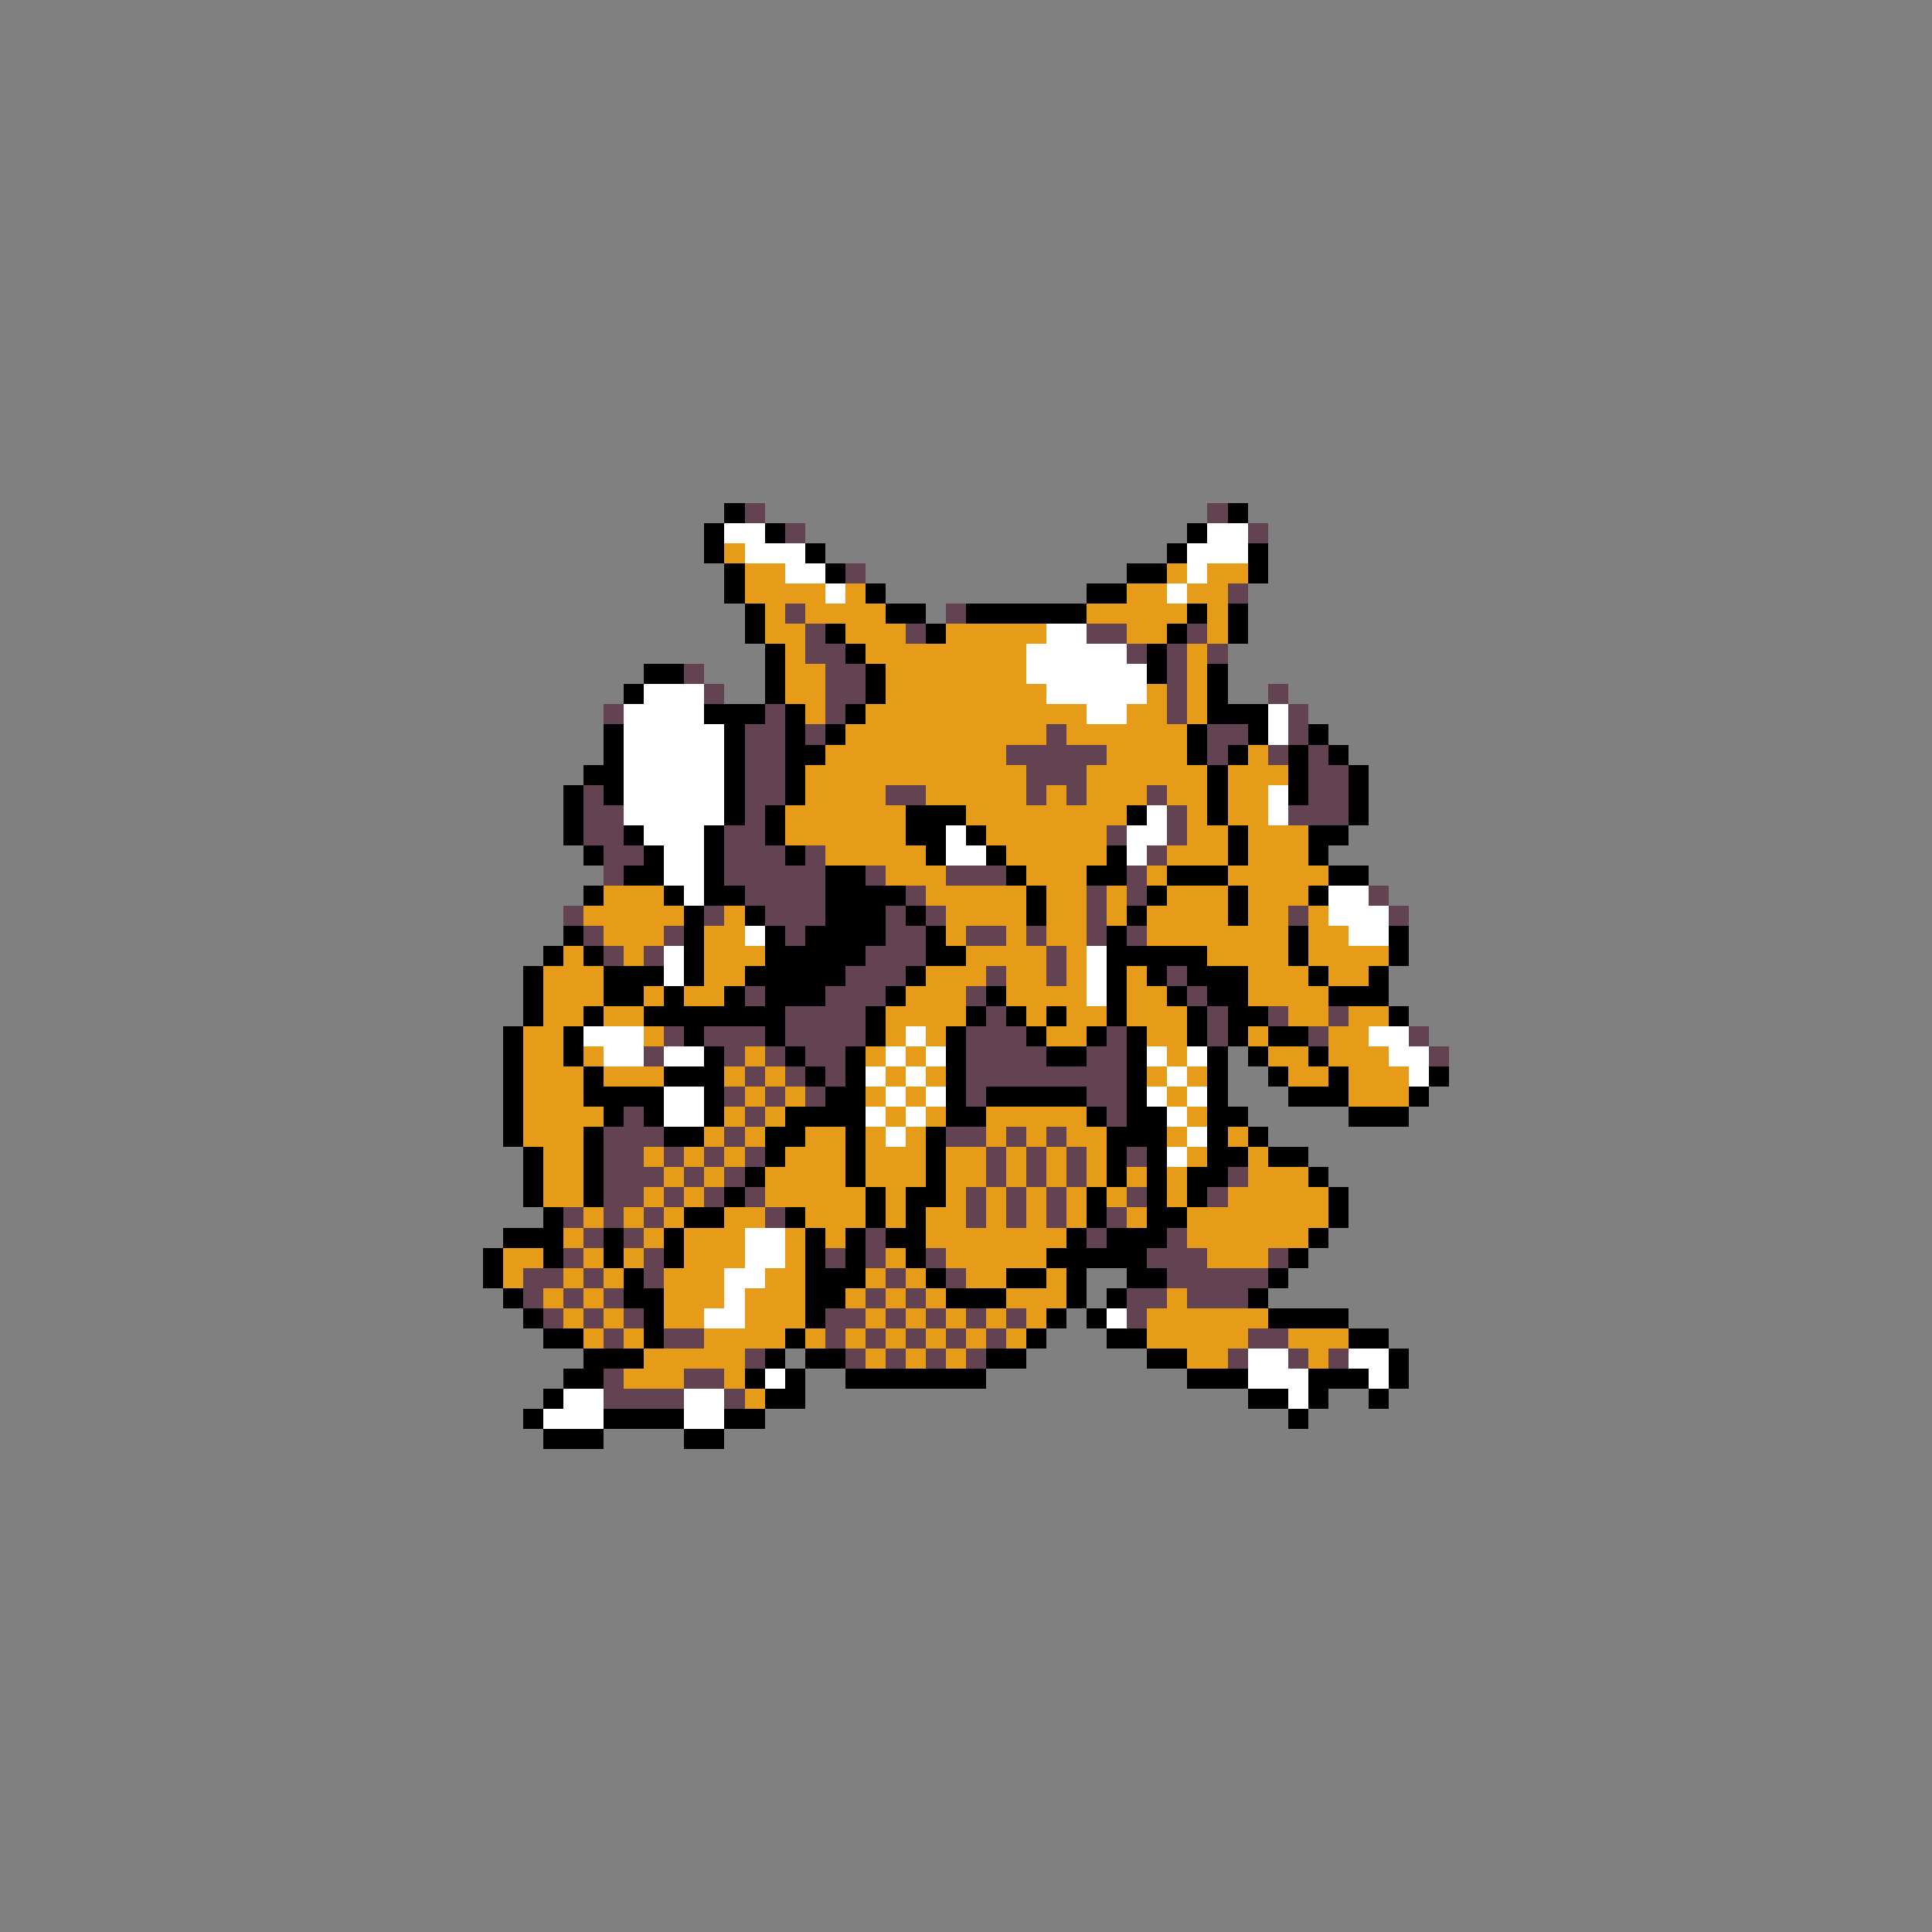 <svg xmlns="http://www.w3.org/2000/svg" viewBox="0 -0.5 96 96" shape-rendering="crispEdges">
<rect x="0" y="-0.5" width="96" height="96" fill="#808080" stroke="none"/>
<path stroke="#000000" d="M36 25h1M61 25h1M35 26h1M38 26h1M59 26h1M35 27h1M40 27h1M58 27h1M62 27h1M36 28h1M41 28h1M56 28h2M62 28h1M36 29h1M43 29h1M54 29h2M37 30h1M44 30h2M48 30h6M59 30h1M61 30h1M37 31h1M41 31h1M46 31h1M58 31h1M61 31h1M38 32h1M42 32h1M57 32h1M32 33h2M38 33h1M43 33h1M57 33h1M60 33h1M31 34h1M38 34h1M43 34h1M60 34h1M35 35h3M39 35h1M42 35h1M60 35h3M30 36h1M36 36h1M39 36h1M41 36h1M59 36h1M62 36h1M65 36h1M30 37h1M36 37h1M39 37h2M59 37h1M61 37h1M64 37h1M66 37h1M29 38h2M36 38h1M39 38h1M60 38h1M64 38h1M67 38h1M28 39h1M30 39h1M36 39h1M39 39h1M60 39h1M64 39h1M67 39h1M28 40h1M36 40h1M38 40h1M45 40h3M56 40h1M60 40h1M67 40h1M28 41h1M31 41h1M35 41h1M38 41h1M45 41h2M48 41h1M61 41h1M65 41h2M29 42h1M32 42h1M35 42h1M39 42h1M46 42h1M49 42h1M55 42h1M61 42h1M65 42h1M31 43h2M35 43h1M41 43h2M50 43h1M54 43h2M58 43h3M66 43h2M29 44h1M33 44h1M35 44h2M41 44h4M51 44h1M57 44h1M61 44h1M65 44h1M34 45h1M37 45h1M41 45h3M45 45h1M51 45h1M56 45h1M61 45h1M28 46h1M34 46h1M38 46h1M40 46h4M46 46h1M55 46h1M64 46h1M69 46h1M27 47h1M29 47h1M34 47h1M38 47h5M46 47h2M55 47h5M64 47h1M69 47h1M26 48h1M30 48h3M34 48h1M37 48h5M45 48h1M55 48h1M57 48h1M59 48h3M65 48h1M68 48h1M26 49h1M30 49h2M33 49h1M36 49h1M38 49h3M44 49h1M49 49h1M55 49h1M58 49h1M60 49h2M66 49h3M26 50h1M29 50h1M32 50h7M43 50h1M48 50h1M50 50h1M52 50h1M55 50h1M59 50h1M61 50h2M69 50h1M25 51h1M28 51h1M34 51h1M38 51h1M43 51h1M47 51h1M51 51h1M54 51h1M56 51h1M59 51h1M61 51h1M63 51h2M25 52h1M28 52h1M35 52h1M39 52h1M42 52h1M47 52h1M52 52h2M56 52h1M60 52h1M62 52h1M65 52h1M25 53h1M29 53h1M33 53h3M40 53h1M42 53h1M47 53h1M56 53h1M60 53h1M63 53h1M66 53h1M71 53h1M25 54h1M29 54h4M35 54h1M41 54h2M47 54h1M49 54h5M56 54h1M60 54h1M64 54h3M70 54h1M25 55h1M30 55h1M32 55h1M35 55h1M39 55h4M47 55h2M54 55h1M56 55h2M60 55h2M67 55h3M25 56h1M29 56h1M33 56h2M38 56h2M42 56h1M46 56h1M55 56h3M60 56h1M62 56h1M26 57h1M29 57h1M38 57h1M42 57h1M46 57h1M55 57h1M57 57h1M60 57h2M63 57h2M26 58h1M29 58h1M37 58h1M42 58h1M46 58h1M55 58h1M57 58h1M59 58h2M65 58h1M26 59h1M29 59h1M36 59h1M43 59h1M45 59h2M54 59h1M57 59h1M59 59h1M66 59h1M27 60h1M34 60h2M39 60h1M43 60h1M45 60h1M54 60h1M57 60h2M66 60h1M25 61h3M30 61h1M33 61h1M40 61h1M42 61h1M44 61h2M53 61h1M55 61h3M65 61h1M24 62h1M27 62h1M30 62h1M33 62h1M40 62h1M42 62h1M45 62h1M52 62h5M64 62h1M24 63h1M31 63h1M40 63h3M46 63h1M50 63h2M53 63h1M56 63h2M63 63h1M25 64h1M31 64h2M40 64h2M47 64h3M53 64h1M55 64h1M62 64h1M26 65h1M32 65h1M40 65h1M52 65h1M54 65h1M63 65h4M27 66h2M32 66h1M39 66h1M51 66h1M55 66h2M67 66h2M29 67h3M38 67h1M40 67h2M49 67h2M57 67h2M69 67h1M28 68h2M37 68h1M39 68h1M42 68h7M59 68h3M65 68h3M69 68h1M27 69h1M38 69h2M62 69h2M65 69h1M68 69h1M26 70h1M30 70h4M36 70h2M64 70h1M27 71h3M34 71h2" />
<path stroke="#634252" d="M37 25h1M60 25h1M39 26h1M62 26h1M42 28h1M61 29h1M39 30h1M47 30h1M40 31h1M45 31h1M54 31h2M59 31h1M40 32h2M56 32h1M58 32h1M60 32h1M34 33h1M41 33h2M58 33h1M35 34h1M41 34h2M58 34h1M63 34h1M30 35h1M38 35h1M41 35h1M58 35h1M64 35h1M37 36h2M40 36h1M52 36h1M60 36h2M64 36h1M37 37h2M50 37h5M60 37h1M63 37h1M65 37h1M37 38h2M51 38h3M65 38h2M29 39h1M37 39h2M44 39h2M51 39h1M53 39h1M57 39h1M65 39h2M29 40h2M37 40h1M58 40h1M64 40h3M29 41h2M36 41h2M55 41h1M58 41h1M30 42h2M36 42h3M40 42h1M57 42h1M30 43h1M36 43h5M43 43h1M47 43h3M56 43h1M37 44h4M45 44h1M54 44h1M56 44h1M68 44h1M28 45h1M35 45h1M38 45h3M44 45h1M46 45h1M54 45h1M64 45h1M69 45h1M29 46h1M33 46h1M39 46h1M44 46h2M48 46h2M51 46h1M54 46h1M56 46h1M30 47h1M32 47h1M43 47h3M52 47h1M42 48h3M49 48h1M52 48h1M58 48h1M37 49h1M41 49h3M48 49h1M59 49h1M39 50h4M49 50h1M60 50h1M63 50h1M66 50h1M33 51h1M35 51h3M39 51h4M48 51h3M55 51h1M60 51h1M65 51h1M70 51h1M32 52h1M36 52h1M38 52h1M40 52h2M48 52h4M54 52h2M71 52h1M37 53h1M39 53h1M41 53h1M48 53h8M36 54h1M38 54h1M40 54h1M48 54h1M54 54h2M31 55h1M37 55h1M55 55h1M30 56h3M36 56h1M47 56h2M50 56h1M52 56h1M30 57h2M33 57h1M35 57h1M37 57h1M49 57h1M51 57h1M53 57h1M56 57h1M30 58h3M34 58h1M36 58h1M49 58h1M51 58h1M53 58h1M61 58h1M30 59h2M33 59h1M35 59h1M37 59h1M48 59h1M50 59h1M52 59h1M56 59h1M60 59h1M28 60h1M30 60h1M32 60h1M38 60h1M48 60h1M50 60h1M52 60h1M55 60h1M29 61h1M31 61h1M43 61h1M54 61h1M58 61h1M28 62h1M32 62h1M41 62h1M43 62h1M46 62h1M57 62h3M63 62h1M26 63h2M29 63h1M32 63h1M44 63h1M47 63h1M58 63h5M26 64h1M28 64h1M30 64h1M43 64h1M45 64h1M56 64h2M59 64h3M27 65h1M29 65h1M31 65h1M41 65h2M44 65h1M46 65h1M48 65h1M50 65h1M56 65h1M30 66h1M33 66h2M41 66h1M43 66h1M45 66h1M47 66h1M49 66h1M62 66h2M37 67h1M42 67h1M44 67h1M46 67h1M48 67h1M61 67h1M64 67h1M66 67h1M30 68h1M34 68h2M30 69h4M36 69h1" />
<path stroke="#ffffff" d="M36 26h2M60 26h2M37 27h3M59 27h3M39 28h2M59 28h1M41 29h1M58 29h1M52 31h2M51 32h5M51 33h6M32 34h3M52 34h5M31 35h4M54 35h2M63 35h1M31 36h5M63 36h1M31 37h5M31 38h5M31 39h5M63 39h1M31 40h5M57 40h1M63 40h1M32 41h3M47 41h1M56 41h2M33 42h2M47 42h2M56 42h1M33 43h2M34 44h1M66 44h2M66 45h3M37 46h1M67 46h2M33 47h1M54 47h1M33 48h1M54 48h1M54 49h1M29 51h3M45 51h1M68 51h2M30 52h2M33 52h2M44 52h1M46 52h1M57 52h1M59 52h1M69 52h2M43 53h1M45 53h1M58 53h1M70 53h1M33 54h2M44 54h1M46 54h1M57 54h1M59 54h1M33 55h2M43 55h1M45 55h1M58 55h1M44 56h1M59 56h1M58 57h1M37 61h2M37 62h2M36 63h2M36 64h1M35 65h2M55 65h1M62 67h2M67 67h2M38 68h1M62 68h3M68 68h1M28 69h2M34 69h2M64 69h1M27 70h3M34 70h2" />
<path stroke="#e69c19" d="M36 27h1M37 28h2M58 28h1M60 28h2M37 29h4M42 29h1M56 29h2M59 29h2M38 30h1M40 30h4M54 30h5M60 30h1M38 31h2M42 31h3M47 31h5M56 31h2M60 31h1M39 32h1M43 32h8M59 32h1M39 33h2M44 33h7M59 33h1M39 34h2M44 34h8M57 34h1M59 34h1M40 35h1M43 35h11M56 35h2M59 35h1M42 36h10M53 36h6M41 37h9M55 37h4M62 37h1M40 38h11M54 38h6M61 38h3M40 39h4M46 39h5M52 39h1M54 39h3M58 39h2M61 39h2M39 40h6M48 40h8M59 40h1M61 40h2M39 41h6M49 41h6M59 41h2M62 41h3M41 42h5M50 42h5M58 42h3M62 42h3M44 43h3M51 43h3M57 43h1M61 43h5M30 44h3M46 44h5M52 44h2M55 44h1M58 44h3M62 44h3M29 45h5M36 45h1M47 45h4M52 45h2M55 45h1M57 45h4M62 45h2M65 45h1M30 46h3M35 46h2M47 46h1M50 46h1M52 46h2M57 46h7M65 46h2M28 47h1M31 47h1M35 47h3M48 47h4M53 47h1M60 47h4M65 47h4M27 48h3M35 48h2M46 48h3M50 48h2M53 48h1M56 48h1M62 48h3M66 48h2M27 49h3M32 49h1M34 49h2M45 49h3M50 49h4M56 49h2M62 49h4M27 50h2M30 50h2M44 50h4M51 50h1M53 50h2M56 50h3M64 50h2M67 50h2M26 51h2M32 51h1M44 51h1M46 51h1M52 51h2M57 51h2M62 51h1M66 51h2M26 52h2M29 52h1M37 52h1M43 52h1M45 52h1M58 52h1M63 52h2M66 52h3M26 53h3M30 53h3M36 53h1M38 53h1M44 53h1M46 53h1M57 53h1M59 53h1M64 53h2M67 53h3M26 54h3M37 54h1M39 54h1M43 54h1M45 54h1M58 54h1M67 54h3M26 55h4M36 55h1M38 55h1M44 55h1M46 55h1M49 55h5M59 55h1M26 56h3M35 56h1M37 56h1M40 56h2M43 56h1M45 56h1M49 56h1M51 56h1M53 56h2M58 56h1M61 56h1M27 57h2M32 57h1M34 57h1M36 57h1M39 57h3M43 57h3M47 57h2M50 57h1M52 57h1M54 57h1M59 57h1M62 57h1M27 58h2M33 58h1M35 58h1M38 58h4M43 58h3M47 58h2M50 58h1M52 58h1M54 58h1M56 58h1M58 58h1M62 58h3M27 59h2M32 59h1M34 59h1M38 59h5M44 59h1M47 59h1M49 59h1M51 59h1M53 59h1M55 59h1M58 59h1M61 59h5M29 60h1M31 60h1M33 60h1M36 60h2M40 60h3M44 60h1M46 60h2M49 60h1M51 60h1M53 60h1M56 60h1M59 60h7M28 61h1M32 61h1M34 61h3M39 61h1M41 61h1M46 61h7M59 61h6M25 62h2M29 62h1M31 62h1M34 62h3M39 62h1M44 62h1M47 62h5M60 62h3M25 63h1M28 63h1M30 63h1M33 63h3M38 63h2M43 63h1M45 63h1M48 63h2M52 63h1M27 64h1M29 64h1M33 64h3M37 64h3M42 64h1M44 64h1M46 64h1M50 64h3M58 64h1M28 65h1M30 65h1M33 65h2M37 65h3M43 65h1M45 65h1M47 65h1M49 65h1M51 65h1M57 65h6M29 66h1M31 66h1M35 66h4M40 66h1M42 66h1M44 66h1M46 66h1M48 66h1M50 66h1M57 66h5M64 66h3M32 67h5M43 67h1M45 67h1M47 67h1M59 67h2M65 67h1M31 68h3M36 68h1M37 69h1" />
</svg>